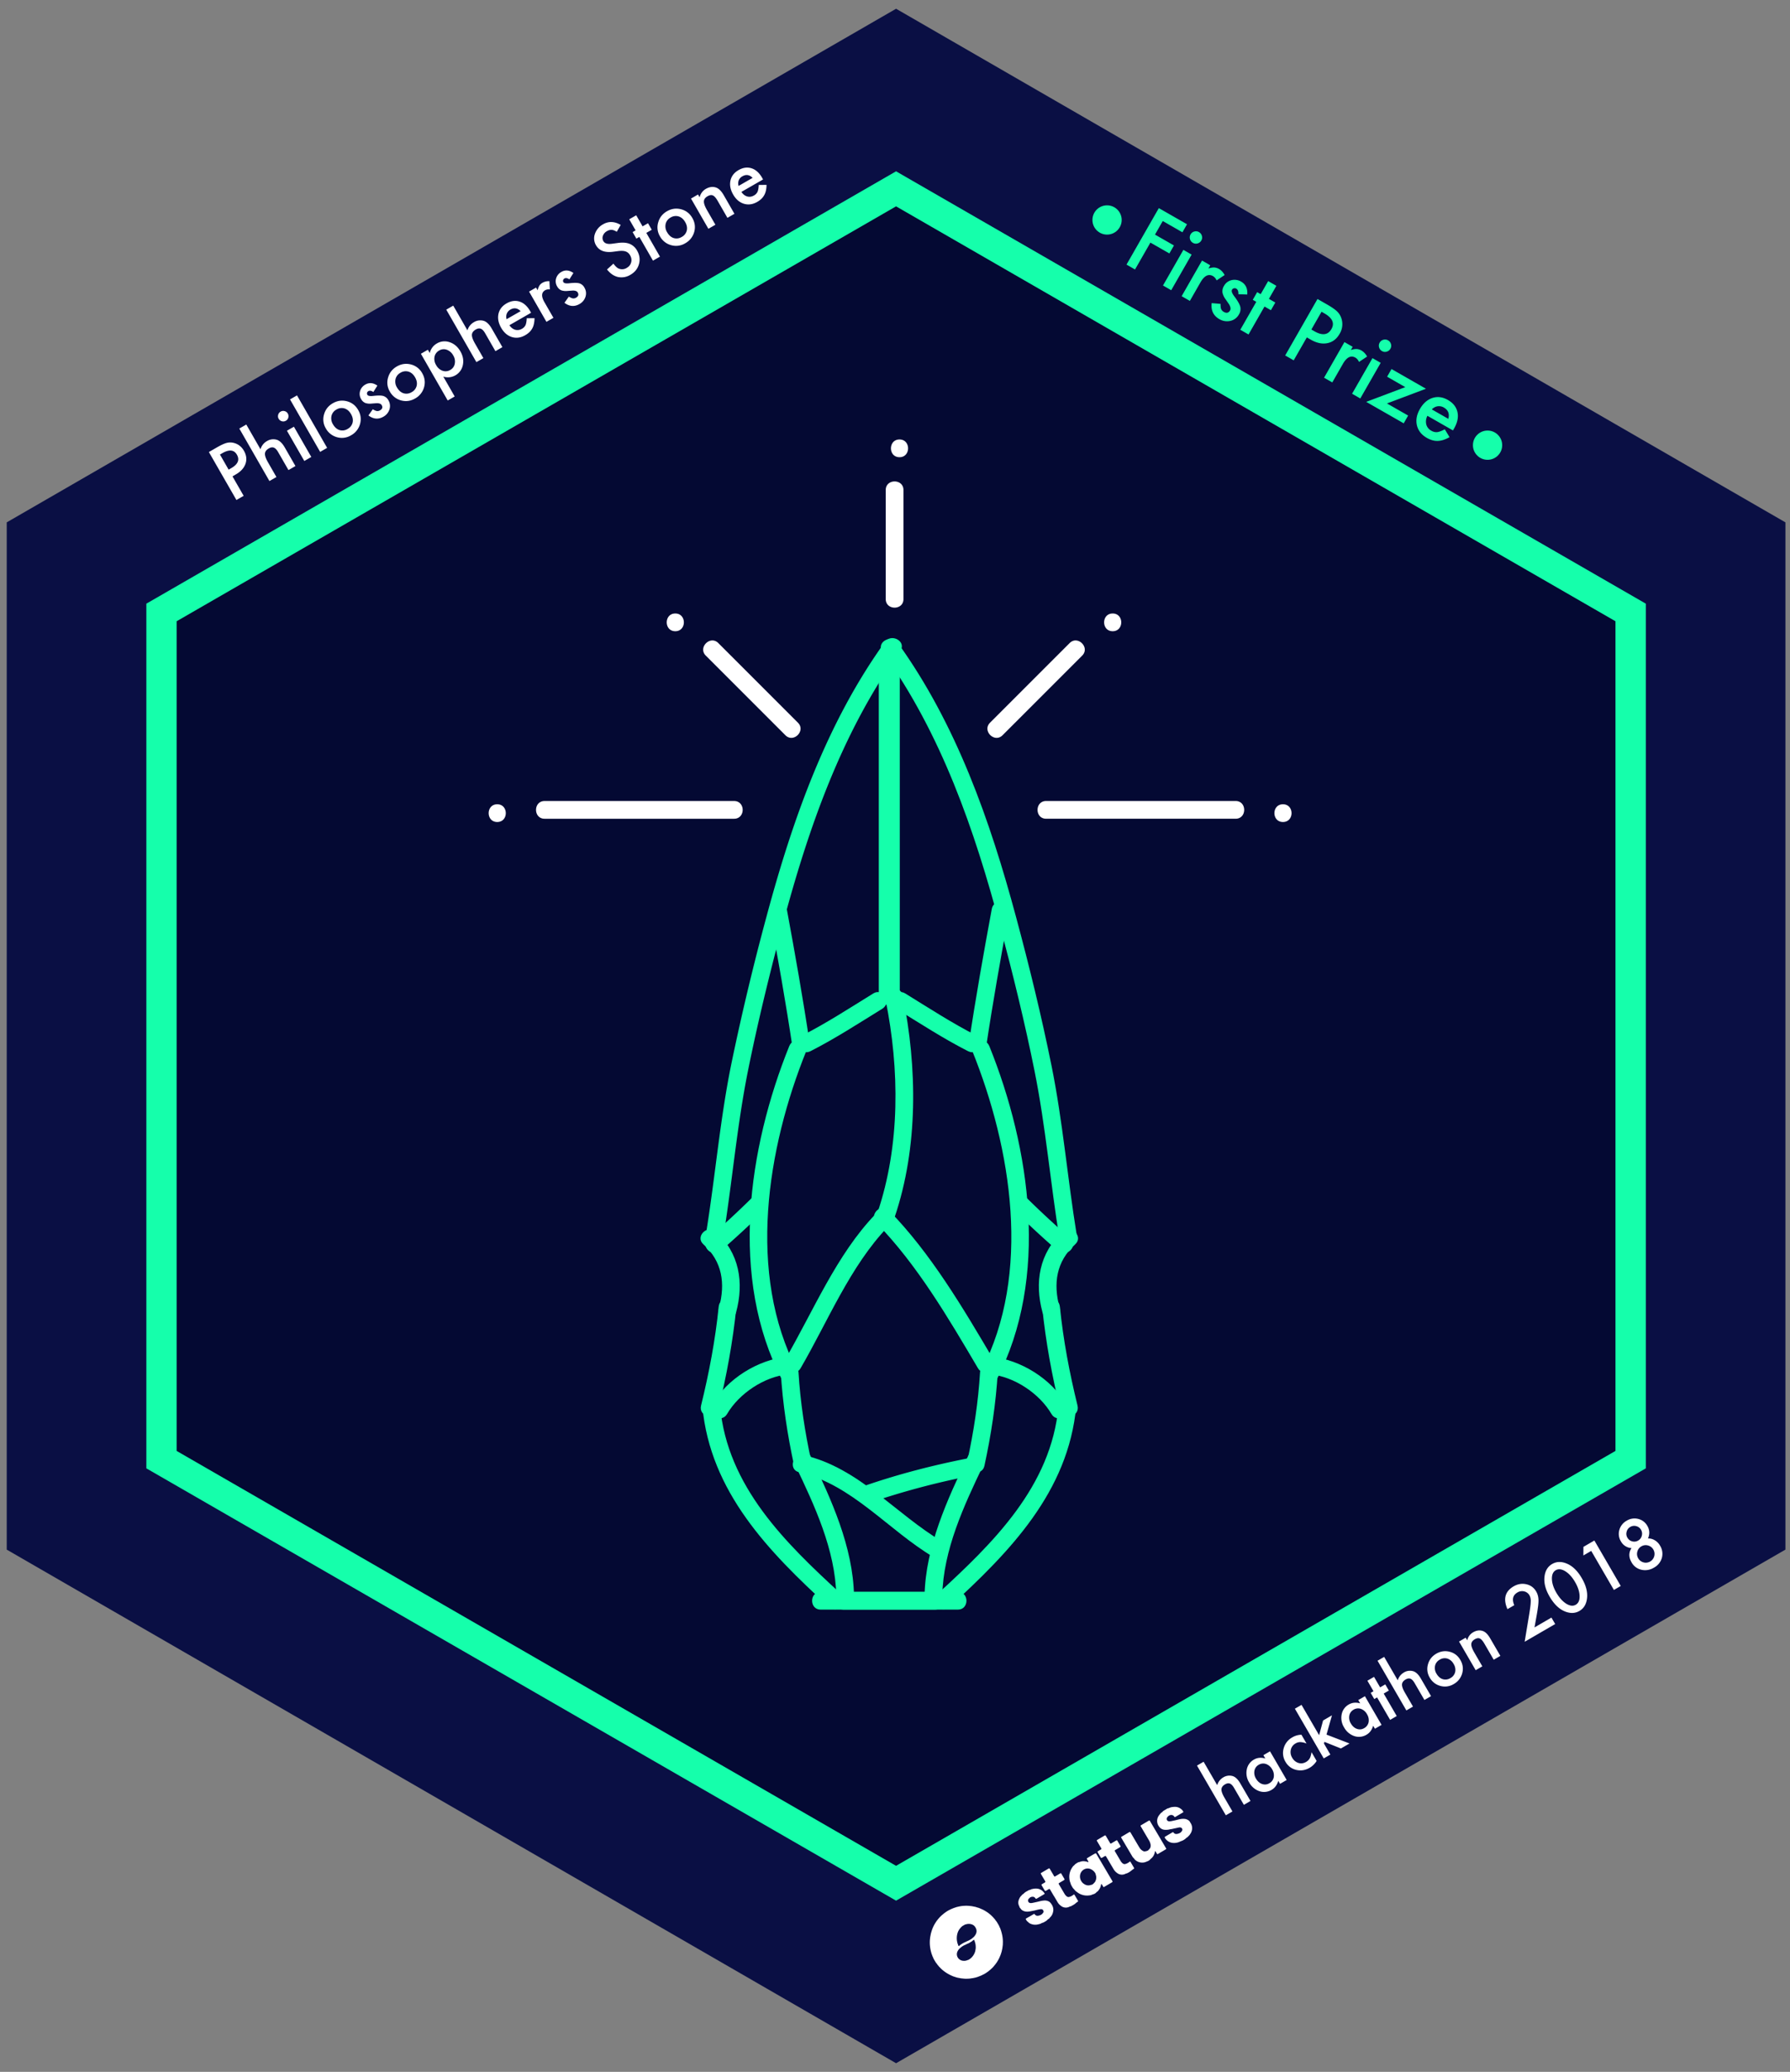 <svg xmlns="http://www.w3.org/2000/svg" viewBox="0 0 110.979 128.417"><rect x="0" y="0" width="110.979" height="128.417" fill="#808080" stroke="none"/><path fill="#0A0F44" d="M55.556 127.881L.417 96.047v-63.67L55.556.542l55.14 31.835v63.669z"/><path fill="#040933" d="M55.422 116.822L10.109 90.66V38.337l45.313-26.162 45.314 26.162V90.66z"/><path fill="#15FFAB" d="M55.555 10.618L9.073 37.416V91.01l46.482 26.795L102.04 91.01V37.416L55.555 10.618zm44.603 79.312l-44.603 25.716L10.951 89.93V38.506L55.555 12.79l44.603 25.716V89.93z"/><g fill="#15FFAB"><path d="M73.31 14.398l-1.22-.698-.481.841 1.176.673-.284.496-1.176-.673-.954 1.666-.528-.303 2.003-3.5 1.748 1-.284.498zM73.879 15.78l-1.264 2.208-.51-.292 1.264-2.208.51.292zm-.062-1.254a.367.367 0 0 1 .23-.176.365.365 0 0 1 .289.036c.092.053.152.13.18.232a.358.358 0 0 1-.036.289.372.372 0 0 1-.232.18.358.358 0 0 1-.289-.036.372.372 0 0 1-.18-.232.373.373 0 0 1 .038-.293zM74.525 16.15l.51.292-.113.197c.15-.045.271-.064.365-.059a.671.671 0 0 1 .296.094c.134.077.25.201.346.373l-.501.333a.557.557 0 0 0-.224-.266c-.278-.159-.537-.029-.778.391l-.655 1.145-.51-.292 1.264-2.208zM77.329 18.254l-.55-.017c.011-.174-.032-.289-.13-.345a.195.195 0 0 0-.147-.022.18.18 0 0 0-.118.09c-.049.085.002.225.151.42.204.271.325.483.362.635a.632.632 0 0 1-.086.477.803.803 0 0 1-.542.4.926.926 0 0 1-.67-.112c-.37-.212-.529-.543-.476-.992l.551.047c0 .14.007.234.023.281a.362.362 0 0 0 .173.213c.172.099.303.07.393-.088.052-.091.034-.213-.054-.368a9.376 9.376 0 0 0-.112-.163l-.114-.164a1.088 1.088 0 0 1-.188-.397.62.62 0 0 1 .088-.422.724.724 0 0 1 .47-.363.798.798 0 0 1 .597.092c.282.162.409.428.379.798zM78.399 18.999l-.991 1.732-.51-.292.991-1.732-.218-.124.273-.476.218.125.463-.809.51.292-.463.809.397.227-.273.476-.397-.228zM81.023 20.913l-.814 1.421-.528-.302 2.003-3.5.599.343c.293.168.503.315.629.441.128.127.217.281.267.46a1.15 1.15 0 0 1-.124.916c-.183.32-.436.513-.758.577-.322.065-.665-.007-1.029-.216l-.245-.14zm.281-.489l.197.113c.485.277.834.23 1.048-.144.207-.361.06-.685-.44-.971l-.174-.1-.631 1.102zM83.355 21.203l.51.292-.113.197c.15-.045.271-.064.365-.059a.668.668 0 0 1 .296.094.94.94 0 0 1 .346.373l-.501.333a.557.557 0 0 0-.224-.266c-.278-.159-.537-.029-.778.391l-.655 1.145-.51-.292 1.264-2.208zM85.602 22.489l-1.264 2.208-.51-.292 1.264-2.208.51.292zm-.062-1.254a.367.367 0 0 1 .23-.176.365.365 0 0 1 .289.036c.092.053.152.13.18.232a.358.358 0 0 1-.036.289.372.372 0 0 1-.232.18.358.358 0 0 1-.289-.036.372.372 0 0 1-.18-.232.365.365 0 0 1 .038-.293zM85.991 25.006l1.313.751-.275.481-2.324-1.33 2.422-.913L86 23.349l.273-.476 2.135 1.222-2.417.911zM90.081 26.678l-1.582-.906a.772.772 0 0 0-.071.534.617.617 0 0 0 .311.388.598.598 0 0 0 .367.09c.117-.014.273-.072.471-.176l.293.487a2.024 2.024 0 0 1-.377.171c-.12.039-.238.06-.352.063a1.099 1.099 0 0 1-.34-.043 1.528 1.528 0 0 1-.34-.147c-.329-.189-.533-.446-.612-.772-.078-.327-.016-.667.186-1.019.2-.349.458-.576.775-.682.317-.102.637-.06.958.124.325.186.523.436.593.752.07.313 0 .651-.208 1.015l-.072.121zm-.285-.717c.085-.313-.009-.547-.281-.703a.58.58 0 0 0-.574-.012.701.701 0 0 0-.17.129l1.025.586z"/></g><circle fill="#15FFAB" cx="92.228" cy="27.593" r=".907"/><circle fill="#15FFAB" cx="68.637" cy="13.634" r=".907"/><g fill="#FFF"><path d="M14.413 29.525l.694 1.207-.449.258-1.708-2.973.508-.292c.249-.143.447-.234.594-.272a.866.866 0 0 1 .452.002c.267.069.473.23.619.484.156.272.189.54.098.804s-.291.485-.6.662l-.208.12zm-.239-.416l.168-.096c.412-.237.527-.514.345-.831-.176-.307-.477-.338-.902-.094l-.148.085.537.936zM14.837 26.562l.433-.249.88 1.533a.86.86 0 0 1 .391-.501.761.761 0 0 1 .627-.086c.176.058.34.217.49.479l.66 1.149-.433.249-.637-1.109c-.086-.15-.175-.244-.267-.28-.092-.037-.197-.021-.315.047-.152.087-.231.195-.239.324-.006.13.058.31.19.541l.521.907-.433.249-1.868-3.253zM17.277 25.955a.306.306 0 0 1-.03-.244.31.31 0 0 1 .151-.197.313.313 0 0 1 .248-.032.309.309 0 0 1 .197.151.313.313 0 0 1 .032.248.309.309 0 0 1-.151.197.317.317 0 0 1-.248.032.32.32 0 0 1-.199-.155zm.946.493l1.077 1.875-.433.249-1.077-1.876.433-.248zM18.414 24.507l1.868 3.252-.433.249-1.868-3.252.433-.249zM20.196 26.544a1.075 1.075 0 0 1-.106-.858c.085-.301.266-.532.545-.692.28-.161.572-.202.877-.122.302.08.533.26.694.539.162.281.2.572.115.874a1.147 1.147 0 0 1-.556.696 1.1 1.1 0 0 1-.873.117 1.124 1.124 0 0 1-.696-.554zm.447-.247c.108.187.243.307.406.358a.609.609 0 0 0 .501-.068.61.61 0 0 0 .312-.397c.039-.167.006-.342-.099-.524-.105-.182-.239-.299-.403-.35a.609.609 0 0 0-.501.068.605.605 0 0 0-.308.397.702.702 0 0 0 .092.516zM23.397 23.901l-.249.396c-.123-.083-.226-.1-.309-.053a.164.164 0 0 0-.079.098.152.152 0 0 0 .016.126c.041.072.166.095.373.07.286-.033.493-.031.621.007a.542.542 0 0 1 .313.268.682.682 0 0 1 .061.569.79.79 0 0 1-.37.444c-.315.181-.625.155-.932-.077l.271-.383a.95.95 0 0 0 .216.104c.08.018.158.007.231-.035.146-.084.181-.193.104-.326-.044-.077-.142-.117-.293-.118a8.779 8.779 0 0 0-.337.024.936.936 0 0 1-.372-.032.527.527 0 0 1-.272-.246.618.618 0 0 1-.065-.501.68.68 0 0 1 .324-.399c.24-.138.489-.117.748.064zM24.166 24.263a1.071 1.071 0 0 1-.106-.858c.085-.301.266-.532.545-.692.28-.161.572-.201.877-.122a1.1 1.1 0 0 1 .694.539c.162.281.2.573.115.874a1.147 1.147 0 0 1-.556.696c-.281.161-.572.2-.872.117a1.128 1.128 0 0 1-.697-.554zm.448-.246c.108.187.243.307.406.358a.609.609 0 0 0 .501-.068.605.605 0 0 0 .312-.397c.039-.167.006-.342-.099-.524-.105-.182-.239-.299-.403-.35a.612.612 0 0 0-.502.068.606.606 0 0 0-.307.397.694.694 0 0 0 .092.516zM28.191 24.574l-.433.249-1.663-2.896.433-.249.117.204a.92.92 0 0 1 .434-.59.936.936 0 0 1 .801-.081c.278.091.499.281.665.568.161.281.212.564.151.847a.937.937 0 0 1-.471.642.93.93 0 0 1-.741.074l.707 1.232zm-.088-2.539a.744.744 0 0 0-.399-.355.545.545 0 0 0-.472.043.573.573 0 0 0-.292.388.726.726 0 0 0 .102.52.738.738 0 0 0 .398.35.557.557 0 0 0 .481-.054.542.542 0 0 0 .274-.383.706.706 0 0 0-.092-.509zM27.668 19.192l.433-.249.88 1.533a.86.86 0 0 1 .391-.501.761.761 0 0 1 .627-.086c.176.058.34.217.49.479l.66 1.149-.433.249-.637-1.109c-.086-.15-.175-.244-.267-.28-.092-.037-.197-.021-.315.047-.151.087-.231.195-.239.324-.006.13.058.31.19.541l.521.907-.433.249-1.868-3.253zM32.926 19.385l-1.344.772c.1.147.221.241.361.282a.53.53 0 0 0 .418-.061.51.51 0 0 0 .223-.231c.04-.091.064-.232.073-.421l.483-.006a1.686 1.686 0 0 1-.037.35.966.966 0 0 1-.281.517 1.326 1.326 0 0 1-.254.187c-.28.161-.556.2-.829.117-.274-.084-.496-.275-.668-.574-.17-.296-.226-.584-.167-.862.062-.276.229-.493.503-.65.276-.158.545-.196.806-.112.26.083.478.28.656.589l.057.103zm-.648-.099c-.193-.196-.405-.228-.636-.096a.504.504 0 0 0-.256.415.598.598 0 0 0 .021.18l.871-.499zM32.802 18.073l.434-.249.096.168a.96.96 0 0 1 .113-.293.566.566 0 0 1 .196-.177.802.802 0 0 1 .422-.094l.029.51a.478.478 0 0 0-.292.05c-.236.136-.252.382-.047.739l.559.972-.433.249-1.077-1.875zM35.551 16.919l-.249.397c-.123-.083-.226-.101-.309-.053a.164.164 0 0 0-.079.098.15.15 0 0 0 .016.125c.041.072.166.095.373.07.287-.033.494-.031.621.007a.54.54 0 0 1 .313.269c.104.181.124.37.061.569a.785.785 0 0 1-.37.443c-.314.181-.625.155-.932-.076l.271-.384a.95.95 0 0 0 .216.104.309.309 0 0 0 .23-.035c.146-.084.181-.193.105-.326-.044-.077-.142-.117-.293-.118l-.168.011-.169.013a.936.936 0 0 1-.372-.032.53.53 0 0 1-.272-.246.618.618 0 0 1-.065-.501.68.68 0 0 1 .324-.399c.239-.138.489-.116.748.064zM38.482 13.94l-.24.425c-.136-.079-.245-.119-.327-.119a.529.529 0 0 0-.284.081.526.526 0 0 0-.249.284.382.382 0 0 0 .027.333c.083.145.258.2.525.165l.366-.049c.297-.041.542-.023.735.053a.933.933 0 0 1 .465.421c.157.273.196.552.116.835-.08.285-.257.506-.529.662a1.056 1.056 0 0 1-.771.138c-.253-.057-.48-.213-.681-.467l.397-.361c.121.163.226.263.316.3a.539.539 0 0 0 .515-.04c.14-.08.229-.194.268-.341s.017-.292-.066-.436a.562.562 0 0 0-.115-.145.47.47 0 0 0-.151-.09.71.71 0 0 0-.197-.038 1.577 1.577 0 0 0-.251.009l-.355.046c-.506.062-.854-.073-1.044-.404a.83.83 0 0 1-.066-.708 1.07 1.07 0 0 1 .507-.593c.341-.197.705-.184 1.089.039zM40.072 14.435l.845 1.471-.433.249-.845-1.471-.185.106-.232-.405.185-.106-.395-.687.433-.249.395.687.337-.194.232.405-.337.194zM40.914 14.643a1.071 1.071 0 0 1-.106-.858c.085-.301.266-.532.545-.692.28-.161.572-.201.877-.122.302.08.534.26.694.538.161.281.2.573.115.874a1.147 1.147 0 0 1-.556.696 1.1 1.1 0 0 1-.873.117 1.119 1.119 0 0 1-.696-.553zm.447-.247c.108.187.243.307.406.358a.609.609 0 0 0 .501-.068.608.608 0 0 0 .312-.397c.039-.167.006-.342-.099-.524-.105-.182-.24-.299-.403-.35a.609.609 0 0 0-.501.068.603.603 0 0 0-.307.397.692.692 0 0 0 .091.516zM42.842 12.306l.435-.25.099.173a.82.82 0 0 1 .383-.52c.218-.125.428-.154.629-.087.172.056.335.217.487.481l.66 1.149-.435.25-.602-1.047c-.106-.185-.205-.298-.297-.339-.091-.043-.203-.027-.335.049-.144.083-.219.189-.224.318-.005.128.059.308.193.542l.52.905-.435.25-1.078-1.874zM47.309 11.123l-1.344.772c.1.147.221.241.362.282.14.039.28.019.418-.061a.51.51 0 0 0 .223-.231c.04-.091.064-.232.073-.421l.483-.006a1.62 1.62 0 0 1-.037.35.986.986 0 0 1-.282.517 1.326 1.326 0 0 1-.254.187c-.28.161-.556.2-.829.117-.273-.084-.496-.275-.668-.574-.17-.296-.226-.584-.167-.862.062-.276.229-.493.503-.65.276-.159.545-.196.806-.112.259.083.478.28.656.589l.057.103zm-.648-.099c-.193-.196-.405-.228-.636-.095a.482.482 0 0 0-.256.416.598.598 0 0 0 .021.18l.871-.501z"/></g><path fill="#15FFAB" d="M54.864 39.791c-3.632 5.048-5.725 11.018-7.329 16.974a157.418 157.418 0 0 0-2.17 9.067c-.727 3.519-1.018 7.11-1.596 10.654-.113.692.946.989 1.06.292.568-3.478.857-7 1.555-10.457.604-2.989 1.333-5.966 2.116-8.913 1.594-5.994 3.659-11.985 7.312-17.062.414-.575-.539-1.124-.948-.555z"/><path fill="#15FFAB" d="M43.606 77.121c1.179 1.064 1.375 2.434.973 3.922-.185.683.875.975 1.06.292.498-1.843.202-3.676-1.255-4.991-.525-.472-1.304.302-.778.777z"/><path fill="#15FFAB" d="M44.687 77.527a57.651 57.651 0 0 0 2.633-2.431c.502-.499-.275-1.276-.777-.777a58.182 58.182 0 0 1-2.633 2.431c-.533.467.247 1.241.777.777z"/><path fill="#15FFAB" d="M48.934 64.838c-2.556 6.335-3.726 14.384-.451 20.68.326.628 1.275.073.949-.555-3.136-6.028-1.877-13.79.562-19.833.264-.655-.799-.94-1.06-.292z"/><path fill="#15FFAB" d="M50.196 64.636c-.416-2.778-.907-5.543-1.418-8.305-.128-.694-1.187-.4-1.06.292.511 2.762 1.002 5.527 1.418 8.305.105.697 1.163.4 1.06-.292z"/><path fill="#15FFAB" d="M50.247 65.155c1.539-.784 2.988-1.727 4.456-2.633.601-.371.049-1.322-.555-.949-1.468.906-2.918 1.849-4.456 2.633-.63.321-.074 1.269.555.949z"/><path fill="#15FFAB" d="M54.485 40.575v21.168c0 .707 1.099.708 1.099 0V40.575c-.001-.707-1.099-.708-1.099 0zM45.076 87.644c.741-1.271 2.307-2.314 3.779-2.463.697-.07.704-1.17 0-1.099-1.87.189-3.777 1.375-4.728 3.007-.356.613.593 1.167.949.555z"/><path fill="#15FFAB" d="M44.559 80.986c-.21 2.073-.597 4.111-1.094 6.133-.169.687.891.98 1.06.292.52-2.118.913-4.255 1.134-6.426.07-.702-1.029-.697-1.1.001z"/><path fill="#15FFAB" d="M43.546 87.164c.485 5.302 4.12 9.02 7.858 12.441.521.477 1.3-.298.777-.777-3.486-3.19-7.082-6.694-7.537-11.664-.063-.698-1.163-.705-1.098 0z"/><path fill="#15FFAB" d="M52.299 99.766h7.09c.707 0 .708-1.099 0-1.099h-7.09c-.707.001-.708 1.099 0 1.099zM48.407 85.038c.118 1.962.413 3.898.83 5.818.15.691 1.21.398 1.06-.292-.397-1.825-.679-3.661-.791-5.526-.042-.703-1.141-.708-1.099 0z"/><path fill="#15FFAB" d="M49.292 90.784c1.21 2.53 2.498 5.274 2.558 8.129.015.706 1.114.708 1.099 0-.065-3.06-1.41-5.97-2.708-8.684-.305-.637-1.253-.08-.949.555zM49.634 84.808c1.687-2.895 3.074-6.338 5.422-8.776.491-.509-.285-1.287-.777-.777-2.42 2.512-3.856 6.016-5.594 8.998-.357.613.592 1.167.949.555zM54.711 40.397c3.654 5.077 5.718 11.068 7.312 17.062.783 2.946 1.515 5.924 2.116 8.913.696 3.457.988 6.979 1.556 10.457.114.696 1.173.401 1.06-.292-.568-3.478-.858-7-1.556-10.457-.627-3.107-1.386-6.204-2.21-9.264-1.604-5.957-3.696-11.926-7.329-16.974-.41-.569-1.363-.021-.949.555z"/><path fill="#15FFAB" d="M65.887 76.344c-1.458 1.316-1.753 3.148-1.255 4.991.184.682 1.244.392 1.06-.292-.402-1.488-.206-2.858.973-3.922.525-.475-.254-1.25-.778-.777z"/><path fill="#15FFAB" d="M66.36 76.75a57.651 57.651 0 0 1-2.633-2.431c-.502-.499-1.279.278-.777.777a58.182 58.182 0 0 0 2.633 2.431c.53.464 1.31-.31.777-.777z"/><path fill="#15FFAB" d="M60.277 65.13c2.439 6.043 3.698 13.804.562 19.833-.326.627.622 1.183.949.555 3.275-6.296 2.106-14.344-.451-20.68-.262-.647-1.325-.364-1.06.292z"/><path fill="#15FFAB" d="M61.134 64.928c.416-2.778.907-5.543 1.418-8.305.128-.691-.931-.988-1.06-.292-.511 2.762-1.002 5.527-1.418 8.305-.103.691.955.99 1.06.292z"/><path fill="#15FFAB" d="M60.577 64.206c-1.539-.784-2.988-1.727-4.456-2.633-.603-.373-1.156.577-.555.949 1.468.906 2.918 1.849 4.456 2.633.63.32 1.186-.628.555-.949z"/><path fill="#15FFAB" d="M54.687 40.575v21.168c0 .707 1.099.708 1.099 0V40.575c-.001-.707-1.099-.708-1.099 0zM66.142 87.09c-.952-1.632-2.858-2.818-4.728-3.007-.703-.071-.698 1.028 0 1.099 1.473.149 3.038 1.191 3.779 2.463.357.61 1.307.058.949-.555z"/><path fill="#15FFAB" d="M64.612 80.986c.22 2.17.613 4.308 1.134 6.426.169.686 1.229.396 1.06-.292-.497-2.022-.884-4.06-1.094-6.133-.072-.697-1.171-.705-1.1-.001z"/><path fill="#15FFAB" d="M65.625 87.164c-.455 4.97-4.051 8.474-7.536 11.664-.523.478.256 1.254.777.777 3.738-3.421 7.373-7.139 7.858-12.441.064-.704-1.035-.699-1.099 0z"/><path fill="#15FFAB" d="M57.971 98.668h-7.09c-.707 0-.708 1.099 0 1.099h7.09c.707-.001.708-1.099 0-1.099zM60.764 85.038c-.112 1.865-.394 3.701-.791 5.526-.15.689.909.984 1.06.292.417-1.92.712-3.855.83-5.818.042-.707-1.057-.704-1.099 0z"/><path fill="#15FFAB" d="M60.053 90.382c-2.193.429-4.37.99-6.482 1.722-.664.23-.379 1.292.292 1.06a47.865 47.865 0 0 1 6.482-1.722c.694-.136.4-1.195-.292-1.06z"/><path fill="#15FFAB" d="M60.029 90.229c-1.298 2.714-2.643 5.623-2.708 8.684-.015.707 1.084.707 1.099 0 .06-2.855 1.348-5.6 2.558-8.129.303-.635-.644-1.193-.949-.555zM61.585 84.254c-1.87-3.173-3.878-6.577-6.467-9.227-.495-.507-1.272.271-.777.777 2.521 2.581 4.473 5.913 6.295 9.004.359.609 1.309.057.949-.554z"/><path fill="#15FFAB" d="M54.909 61.99c.865 4.284.908 9.005-.507 13.178-.228.671.833.959 1.06.292 1.479-4.362 1.41-9.289.507-13.762-.14-.693-1.199-.4-1.06.292zM49.545 91.252c3.282.75 5.535 3.602 8.339 5.262.61.361 1.163-.588.555-.949-2.896-1.715-5.202-4.596-8.601-5.373-.689-.157-.983.903-.293 1.06z"/><path fill="#FFF" d="M56.014 37.132v-6.761c0-.707-1.099-.708-1.099 0v6.761c0 .707 1.099.708 1.099 0zM55.769 28.338c.707 0 .708-1.099 0-1.099-.707 0-.709 1.099 0 1.099zM62.158 45.572l4.937-4.937c.501-.501-.276-1.278-.777-.777l-4.937 4.937c-.501.501.276 1.278.777.777zM68.986 39.124c.707 0 .708-1.099 0-1.099-.707 0-.708 1.099 0 1.099zM49.472 44.795l-4.937-4.937c-.501-.501-1.278.276-.777.777l4.937 4.937c.501.501 1.278-.276.777-.777zM41.868 39.124c.707 0 .708-1.099 0-1.099-.707 0-.708 1.099 0 1.099zM64.859 50.746h11.749c.707 0 .708-1.099 0-1.099H64.859c-.707.001-.709 1.099 0 1.099zM79.544 50.949c.707 0 .708-1.099 0-1.099-.707 0-.708 1.099 0 1.099zM45.514 49.648H33.765c-.707 0-.708 1.099 0 1.099h11.749c.707-.001.708-1.099 0-1.099zM30.828 50.949c.707 0 .708-1.099 0-1.099-.707 0-.708 1.099 0 1.099zM74.213 109.433l.41-.238.843 1.452a.823.823 0 0 1 .369-.478.721.721 0 0 1 .595-.084c.168.054.324.204.468.453l.632 1.089-.411.238-.61-1.051c-.083-.142-.168-.231-.255-.265-.088-.034-.187-.019-.299.046-.144.083-.219.186-.226.309-.005.123.056.294.183.513l.499.859-.411.238-1.787-3.081zM78.329 108.788l.412-.239 1.032 1.777-.412.239-.108-.186c-.077.256-.213.441-.408.554a.905.905 0 0 1-.764.087 1.145 1.145 0 0 1-.633-.54 1.11 1.11 0 0 1-.148-.805.89.89 0 0 1 .444-.614c.207-.12.442-.143.705-.067l-.12-.206zm-.461 1.449c.099.17.225.282.378.336.157.054.306.04.448-.043a.541.541 0 0 0 .277-.371.702.702 0 0 0-.099-.494.706.706 0 0 0-.38-.331.538.538 0 0 0-.457.053.526.526 0 0 0-.261.366.69.69 0 0 0 .094.484zM80.688 107.521l.317.546a1.14 1.14 0 0 0-.388-.089.562.562 0 0 0-.295.084.587.587 0 0 0-.291.386.658.658 0 0 0 .083.496.676.676 0 0 0 .386.325c.162.049.32.029.474-.061a.61.61 0 0 0 .224-.215c.049-.084.088-.214.117-.39l.315.542a1.252 1.252 0 0 1-.425.42c-.275.16-.556.204-.844.134a1.027 1.027 0 0 1-.664-.505 1.042 1.042 0 0 1-.109-.834 1.1 1.1 0 0 1 .531-.674c.174-.105.364-.159.569-.165zM80.694 105.67l1.091 1.879.245-.911.551-.32-.339 1.195 1.427.55-.533.309-1.023-.409-.028.104.397.684-.411.238-1.789-3.082.412-.237zM84.212 105.372l.412-.239 1.032 1.777-.412.239-.108-.186c-.077.256-.213.441-.408.554a.905.905 0 0 1-.764.087 1.148 1.148 0 0 1-.633-.54 1.111 1.111 0 0 1-.148-.805.89.89 0 0 1 .444-.614c.207-.12.442-.143.705-.068l-.12-.205zm-.462 1.449c.099.17.225.282.378.336.157.054.306.04.448-.043a.541.541 0 0 0 .277-.371.702.702 0 0 0-.099-.494.706.706 0 0 0-.38-.331.538.538 0 0 0-.457.053.526.526 0 0 0-.261.366.7.7 0 0 0 .094.484zM85.788 104.969l.809 1.394-.41.238-.809-1.394-.175.102-.222-.383.175-.102-.378-.652.411-.238.378.651.319-.185.223.383-.321.186zM85.407 102.934l.41-.238.843 1.452a.823.823 0 0 1 .369-.478.718.718 0 0 1 .595-.084c.168.054.324.204.468.453l.632 1.089-.411.238-.61-1.051c-.083-.142-.168-.231-.255-.265-.088-.034-.187-.019-.299.046-.144.083-.219.186-.226.309-.005.123.056.294.183.513l.499.859-.411.238-1.787-3.081zM88.638 103.973a1.022 1.022 0 0 1-.105-.815c.079-.286.251-.507.515-.66.265-.154.543-.194.833-.12.288.075.508.245.661.509.155.267.192.543.113.83a1.088 1.088 0 0 1-.525.663 1.044 1.044 0 0 1-.829.115 1.062 1.062 0 0 1-.663-.522zm.424-.236c.103.178.232.29.387.339a.581.581 0 0 0 .476-.066.579.579 0 0 0 .295-.379.674.674 0 0 0-.097-.498.677.677 0 0 0-.385-.331.578.578 0 0 0-.476.067.571.571 0 0 0-.29.378.665.665 0 0 0 .09.49zM90.46 101.744l.412-.239.095.164a.775.775 0 0 1 .361-.495c.207-.12.406-.149.597-.085.164.053.319.204.464.455l.633 1.089-.412.239-.576-.993c-.102-.175-.196-.282-.284-.321-.087-.041-.193-.025-.318.048-.136.079-.207.18-.212.304-.004.121.058.293.186.514l.498.858-.412.239-1.032-1.777zM95.139 100.869l1.049-.609.232.4-1.892 1.099.29-1.752c.028-.174.049-.323.064-.447s.022-.225.023-.304a.709.709 0 0 0-.075-.369.508.508 0 0 0-.33-.25.55.55 0 0 0-.42.066c-.285.165-.35.428-.196.789l-.423.246c-.277-.633-.149-1.104.382-1.413.257-.149.519-.192.788-.131.27.061.475.212.614.453.089.153.135.327.14.522.003.101-.005.227-.023.378-.019.152-.047.335-.085.549l-.138.773zM96.072 98.954c-.261-.449-.364-.868-.31-1.257.047-.351.203-.604.47-.758.266-.155.564-.165.892-.032.365.146.681.45.948.911.267.46.374.884.32 1.273-.047.351-.203.603-.468.757-.265.154-.563.165-.893.033-.366-.146-.685-.455-.959-.927zm.419-.24c.182.313.386.541.615.685.226.14.423.162.591.064.167-.097.246-.278.237-.545-.008-.265-.101-.552-.28-.86-.179-.308-.382-.531-.609-.671-.227-.138-.423-.159-.59-.062-.165.096-.244.277-.237.542.007.264.098.546.273.847zM98.655 96.127l-.487.283.003-.533.679-.394 1.636 2.817-.425.247-1.406-2.42zM101.153 95.953a.802.802 0 0 1-.657-.417.888.888 0 0 1-.097-.71.939.939 0 0 1 .456-.572.925.925 0 0 1 .717-.109.887.887 0 0 1 .567.439c.14.242.152.5.036.772a.757.757 0 0 1 .421.111.913.913 0 0 1 .327.337.95.95 0 0 1 .112.755.993.993 0 0 1-.487.603 1.04 1.04 0 0 1-.784.133.921.921 0 0 1-.607-.457c-.183-.316-.185-.611-.004-.885zm-.258-.651c.07.12.169.198.298.232a.471.471 0 0 0 .372-.05.464.464 0 0 0 .225-.297.47.47 0 0 0-.048-.37.468.468 0 0 0-.297-.225.467.467 0 0 0-.369.049.464.464 0 0 0-.225.297.456.456 0 0 0 .044.364zm.671 1.279a.542.542 0 1 0 .608-.791.522.522 0 0 0-.41.055.526.526 0 0 0-.251.329.52.52 0 0 0 .053.407z"/><g><path fill="#FFF" d="M57.958 121.536l-.055-.094a.395.395 0 0 1-.045-.098c-.007-.028-.024-.051-.036-.077-.009-.018-.02-.036-.021-.057a.032.032 0 0 0-.003-.014.708.708 0 0 1-.044-.114 4.378 4.378 0 0 1-.031-.108 2.287 2.287 0 0 1-.075-.652c.001-.072.011-.143.018-.215.006-.064.024-.125.034-.188.013-.081.039-.158.062-.236a2.078 2.078 0 0 1 .272-.562c.025-.039.051-.078.081-.113.029-.034.052-.074.087-.103.013-.01.014-.028.029-.037a.093.093 0 0 0 .028-.031c.013-.02.034-.031.05-.049.025-.029.056-.055.085-.081.034-.03.071-.057.105-.088.032-.029.067-.052.101-.077a1.73 1.73 0 0 1 .231-.146 2.596 2.596 0 0 1 .444-.182c.034-.01.067-.027.104-.026.025-.015.056-.009.081-.021.02-.01.043-.007.064-.012.046-.011.094-.016.142-.021.09-.009.18-.014.271-.013.09.001.18.011.27.02.089.009.175.036.263.048.014.002.027.007.041.012.03.01.058.022.089.029.075.017.145.048.216.079.055.024.111.048.165.076.058.03.113.065.169.099.074.046.145.098.212.155.038.032.08.06.11.1.032.015.044.053.076.069.008.004.013.014.018.021.011.015.022.03.038.042a.084.084 0 0 1 .022.024c.014.019.026.039.046.053.01.007.016.019.023.029.021.032.041.064.066.092.028.031.048.066.069.101l.074.126a.565.565 0 0 1 .055.11c.011.033.028.063.044.094.009.018.021.036.02.057a.605.605 0 0 1 .043.119c.006.021.015.04.019.062.004.026.015.051.021.076a2.16 2.16 0 0 1 .072.545c.001.056-.006.112-.003.167-.016.113-.023.227-.052.337-.008.032-.012.065-.021.096l-.048.153c-.017.057-.043.11-.065.165-.052.13-.123.249-.197.367-.038.041-.062.093-.101.133-.015.015-.026.034-.04.05-.032.036-.06.076-.095.109-.026.025-.047.056-.078.074-.061.068-.137.12-.206.179l-.007.006c-.09.06-.176.127-.275.174-.074.035-.145.076-.222.104a4.069 4.069 0 0 0-.141.054c-.03.012-.063.019-.094.029a.68.68 0 0 1-.118.03c-.047.008-.093.026-.142.025a1.537 1.537 0 0 1-.287.031 1.593 1.593 0 0 1-.276-.009c-.043-.006-.087-.007-.13-.014-.052-.008-.104-.021-.156-.029-.1-.015-.193-.053-.288-.081-.051-.015-.098-.04-.147-.06a2.378 2.378 0 0 1-.574-.364c-.039-.034-.075-.072-.112-.107-.028-.026-.048-.058-.08-.08-.006-.004-.01-.012-.015-.018-.017-.025-.033-.049-.057-.068-.013-.01-.021-.027-.03-.042a.514.514 0 0 0-.06-.079.2.2 0 0 1-.028-.037c-.027-.037-.051-.078-.075-.118zm1.487-.909c.043-.035.081-.072.126-.101.089-.059.179-.117.28-.156.041-.016.078-.042.119-.057.075-.027.142-.067.21-.107.037-.022.073-.043.102-.075a.1.1 0 0 1 .026-.02c.037-.02.057-.058.091-.081.045-.061.093-.12.119-.193a.402.402 0 0 0-.008-.31.606.606 0 0 0-.064-.11.378.378 0 0 0-.155-.125.523.523 0 0 0-.218-.046.567.567 0 0 0-.192.029c-.004.002-.009.002-.014.002-.015-.002-.027.006-.04.012a1.791 1.791 0 0 0-.179.106c-.009.006-.02.011-.024.022-.007.016-.02.023-.033.032-.006.005-.014.009-.018.015-.025.037-.058.069-.084.105a.833.833 0 0 0-.107.202 1.079 1.079 0 0 0-.025.641c.008.03.012.062.028.09a.222.222 0 0 1 .019.053.126.126 0 0 0 .041.072zm.262-.016c-.02.012-.04.025-.061.036-.023.012-.039.031-.057.049-.005.006-.013.009-.019.014-.022.017-.05.027-.065.053-.014.024-.048.031-.057.061a.547.547 0 0 0-.085.133.385.385 0 0 0-.006.322.391.391 0 0 0 .135.17.419.419 0 0 0 .248.084.47.47 0 0 0 .236-.04c.008-.004.018-.005.027-.007a.138.138 0 0 0 .027-.008.749.749 0 0 0 .224-.168.87.87 0 0 0 .205-.358c.013-.044.017-.089.026-.133a.618.618 0 0 0 .01-.121c0-.08-.008-.159-.024-.238-.005-.022-.015-.041-.019-.063-.007-.047-.029-.089-.044-.133a.119.119 0 0 0-.013-.025c-.007-.012-.013-.013-.026-.003-.031.023-.064.045-.092.073a.207.207 0 0 1-.038.028l-.179.105a.304.304 0 0 1-.052.023.53.53 0 0 0-.077.034c-.026.014-.052.031-.08.041a.803.803 0 0 0-.144.071zM68.47 115.747l.463.786c.012.02.024.039.035.06.017.034.013.049-.02.072a.891.891 0 0 1-.052.031l-.371.218c-.118.069-.095.075-.164-.039l-.044-.074a.062.062 0 0 0-.016-.02c-.006-.005-.015-.007-.022.001a.083.083 0 0 0-.018.047.683.683 0 0 1-.129.303c-.032.045-.063.096-.117.123a.122.122 0 0 0-.033.027.398.398 0 0 1-.225.132.098.098 0 0 0-.032.013c-.088.047-.183.053-.28.06a.956.956 0 0 1-.328-.038.94.94 0 0 1-.262-.119 3.359 3.359 0 0 1-.097-.068.644.644 0 0 1-.131-.119c-.012-.016-.022-.034-.037-.047-.088-.075-.131-.18-.187-.276-.01-.017-.013-.038-.019-.057-.006-.019-.009-.039-.018-.057a.795.795 0 0 1-.065-.28.985.985 0 0 1 .064-.469c.036-.092.088-.177.146-.259.042-.059.109-.091.147-.153.086-.05.161-.122.265-.134.008-.001.017-.005.024-.008a.6.6 0 0 1 .335-.034.505.505 0 0 1 .133.031.13.13 0 0 0 .058.01c.011-.001.014-.011.011-.018a.536.536 0 0 0-.028-.053l-.069-.119c-.01-.018-.005-.033.012-.044.029-.019.057-.039.086-.057.111-.066.222-.132.334-.196.032-.019.066-.034.1-.05.017-.008.034-.003.044.015l.035.059.472.8zm-1.435.84a.515.515 0 0 0 .19.192.441.441 0 0 0 .389.058.132.132 0 0 1 .033-.008c.036-.003.065-.021.095-.037.055-.029.081-.088.131-.122a.553.553 0 0 0 .094-.338c-.004-.052-.022-.099-.033-.149a.305.305 0 0 0-.056-.124.623.623 0 0 0-.24-.201.468.468 0 0 0-.565.125.44.44 0 0 0-.076.121.545.545 0 0 0 .038.483zM71.798 113.717l.481.816c.033.055.048.063-.025.106l-.445.262-.015.008c-.039.02-.047.019-.069-.017l-.062-.104c-.007-.012-.014-.025-.023-.036a.035.035 0 0 0-.02-.012c-.012-.002-.014.009-.014.017a.687.687 0 0 1-.254.454c-.007.005-.015.01-.02.017a.439.439 0 0 1-.203.14c-.08.033-.164.071-.253.074a.643.643 0 0 1-.456-.131.43.43 0 0 1-.1-.104c-.008-.012-.015-.026-.026-.034-.052-.039-.083-.095-.115-.149l-.644-1.09c-.039-.067-.039-.068.024-.106l.43-.254.03-.017c.031-.015.048-.012.067.015.013.019.024.039.036.059l.446.757c.035.059.071.118.109.176a.553.553 0 0 0 .208.171.162.162 0 0 0 .099.017c.094-.018.194-.029.253-.122.017-.026.046-.039.063-.069a.363.363 0 0 0 .032-.25.719.719 0 0 0-.092-.239c-.162-.271-.321-.544-.481-.816-.065-.111-.066-.095.041-.159l.386-.227a.708.708 0 0 1 .061-.032c.015-.007.029-.002.038.011a210.852 210.852 0 0 0 .513.868zM63.856 118.775l.222-.131c.034-.02.047-.028.078.012.05.064.118.096.201.084a.492.492 0 0 0 .23-.088c.039-.03.067-.071.096-.109a.105.105 0 0 0 .01-.106c-.032-.077-.075-.109-.159-.103a1.097 1.097 0 0 0-.161.024c-.117.026-.232.061-.349.08-.111.019-.22.05-.335.048a.564.564 0 0 1-.262-.058.328.328 0 0 1-.136-.114.144.144 0 0 0-.027-.033.196.196 0 0 1-.061-.101c-.004-.017-.012-.032-.019-.048-.082-.165-.055-.326.027-.481a.447.447 0 0 1 .123-.161c.023-.05.069-.074.112-.104a.175.175 0 0 0 .033-.028c.092-.099.216-.148.33-.214a.3.3 0 0 0 .129-.044c.038-.024.086-.008.123-.032.133-.015.264-.025.393.028a.59.59 0 0 1 .247.177l.049.06c.026.036.023.049-.017.075l-.03.018-.393.232c-.015.009-.029.018-.045.025-.024.012-.043.007-.061-.013-.011-.013-.02-.028-.032-.041a.181.181 0 0 0-.124-.065c-.086-.004-.166.015-.225.082-.028.032-.064.056-.078.1-.029.09.03.194.124.205a.422.422 0 0 0 .128-.004c.107-.02.213-.046.319-.069.133-.029.263-.071.4-.079a.53.53 0 0 1 .298.05.353.353 0 0 1 .102.076c.06.069.111.142.147.23.072.178.045.345-.028.512a.687.687 0 0 1-.136.183c-.027.025-.04.062-.075.081a.28.28 0 0 0-.084.06c-.054.063-.126.098-.195.139a.373.373 0 0 1-.102.045.28.28 0 0 0-.08.032c-.062.041-.134.052-.202.068a.684.684 0 0 1-.176.021.703.703 0 0 1-.242-.041.473.473 0 0 1-.218-.143c-.053-.028-.081-.079-.111-.127l-.013-.022c-.011-.023-.009-.035.015-.05.046-.029.094-.056.141-.084.034-.016.067-.035.099-.054zM73.107 112.476l-.2.118a.536.536 0 0 1-.053.028c-.015.007-.028.003-.038-.01-.017-.023-.032-.047-.055-.066-.102-.084-.24-.055-.33.023a.434.434 0 0 0-.058.063c-.062.08-.057.193.061.248.01.005.022.006.033.006a.664.664 0 0 0 .154-.009c.106-.023.212-.044.318-.071.074-.019.148-.041.224-.053a.926.926 0 0 1 .328-.011.543.543 0 0 1 .24.119c.011.009.018.022.026.034l.081.132a.58.58 0 0 1 .048.452c-.025.105-.089.188-.147.275-.055.04-.086.106-.151.137a.167.167 0 0 0-.048.037.79.79 0 0 1-.306.185.445.445 0 0 0-.071.03.846.846 0 0 1-.437.084.636.636 0 0 1-.506-.319c-.018-.034-.015-.05.02-.071.145-.087.291-.172.437-.258l.015-.008c.033-.014.053-.012.074.02.041.061.1.083.169.081.099-.002.248-.055.31-.141.029-.04.06-.074.062-.127a.15.15 0 0 0-.085-.126.24.24 0 0 0-.127-.009c-.081.015-.161.037-.243.052-.089.016-.176.045-.267.054-.042.004-.082.019-.125.026-.095.015-.197.02-.286.008a.449.449 0 0 1-.311-.193.585.585 0 0 1-.116-.436.603.603 0 0 1 .112-.264c.034-.048.074-.093.112-.137.013-.015.031-.025.047-.037.027-.02.057-.036.075-.069.009-.016.03-.026.047-.037.058-.036.117-.072.177-.107a.329.329 0 0 1 .134-.055.097.097 0 0 0 .04-.015.6.6 0 0 1 .22-.059c.051-.006.1-.01.151-.009a.573.573 0 0 1 .334.112.458.458 0 0 1 .164.182c.011.024.009.034-.014.05l-.015.009-.224.132zM68.83 115.496l-.227-.386c-.01-.017-.02-.035-.031-.051-.019-.027-.037-.033-.066-.018-.045.024-.089.052-.134.077-.02.011-.039.024-.06.033-.03.013-.048.007-.065-.02l-.07-.118-.118-.2c-.022-.039-.019-.052.021-.076.046-.029.094-.056.141-.083l.051-.032c.017-.011.02-.029.013-.045a.395.395 0 0 0-.032-.061l-.223-.378c-.043-.073-.042-.074.031-.117l.4-.236a.505.505 0 0 1 .045-.025.033.033 0 0 1 .039.009.435.435 0 0 1 .038.057l.219.371c.056.096.053.082.135.035l.23-.135a.708.708 0 0 1 .061-.032c.014-.006.028-.003.038.011l.014.022c.061.104.123.207.183.312.02.035.018.05-.012.073-.016.012-.033.022-.051.033l-.222.131-.051.032c-.016.011-.02.028-.013.045.005.013.013.026.02.038l.35.593c.029.05.068.092.11.131a.213.213 0 0 0 .081.046c.029.01.058.011.091.002a.658.658 0 0 0 .251-.128l.021-.015c.022-.014.038-.011.052.007a85.584 85.584 0 0 0 .221.378c.011.024.008.038-.013.052-.125.081-.23.189-.367.253-.031.015-.059.034-.095.038-.019.002-.038.012-.056.02a.48.48 0 0 1-.528-.055.755.755 0 0 1-.211-.232l-.211-.356c0-.001 0-.001 0 0zM65.353 117.538l-.223-.378c-.012-.02-.023-.04-.036-.059-.015-.022-.036-.027-.06-.015-.023.011-.045.025-.067.038-.04.023-.079.048-.119.069-.039.02-.057.015-.078-.021a31.774 31.774 0 0 1-.184-.311c-.025-.044-.022-.054.024-.082l.163-.097c.047-.029.051-.04.024-.09-.02-.038-.043-.074-.065-.111a43.476 43.476 0 0 1-.17-.289.708.708 0 0 1-.032-.061c-.006-.014-.003-.028.011-.038l.022-.014.445-.262c.038-.022.054-.019.079.017.012.016.021.034.031.051l.201.341.031.052c.026.039.037.042.076.019a17.6 17.6 0 0 0 .26-.153c.101-.06.092-.051.142.034l.157.267c.026.044.024.054-.017.085-.018.014-.038.025-.058.037l-.207.122-.051.032c-.016.012-.018.029-.012.046.006.016.016.031.024.045l.332.563a.62.62 0 0 0 .131.157.175.175 0 0 0 .173.039.654.654 0 0 0 .243-.125.127.127 0 0 1 .029-.018c.014-.006.029-.004.039.008a.271.271 0 0 1 .024.035l.183.311c.006.01.012.02.016.03.012.027.008.042-.015.059l-.05.034c-.023.017-.048.032-.068.052-.081.08-.183.127-.279.183a.157.157 0 0 1-.049.016.294.294 0 0 0-.072.026.48.48 0 0 1-.521-.054.734.734 0 0 1-.208-.225l-.218-.371-.001.006z"/></g></svg>